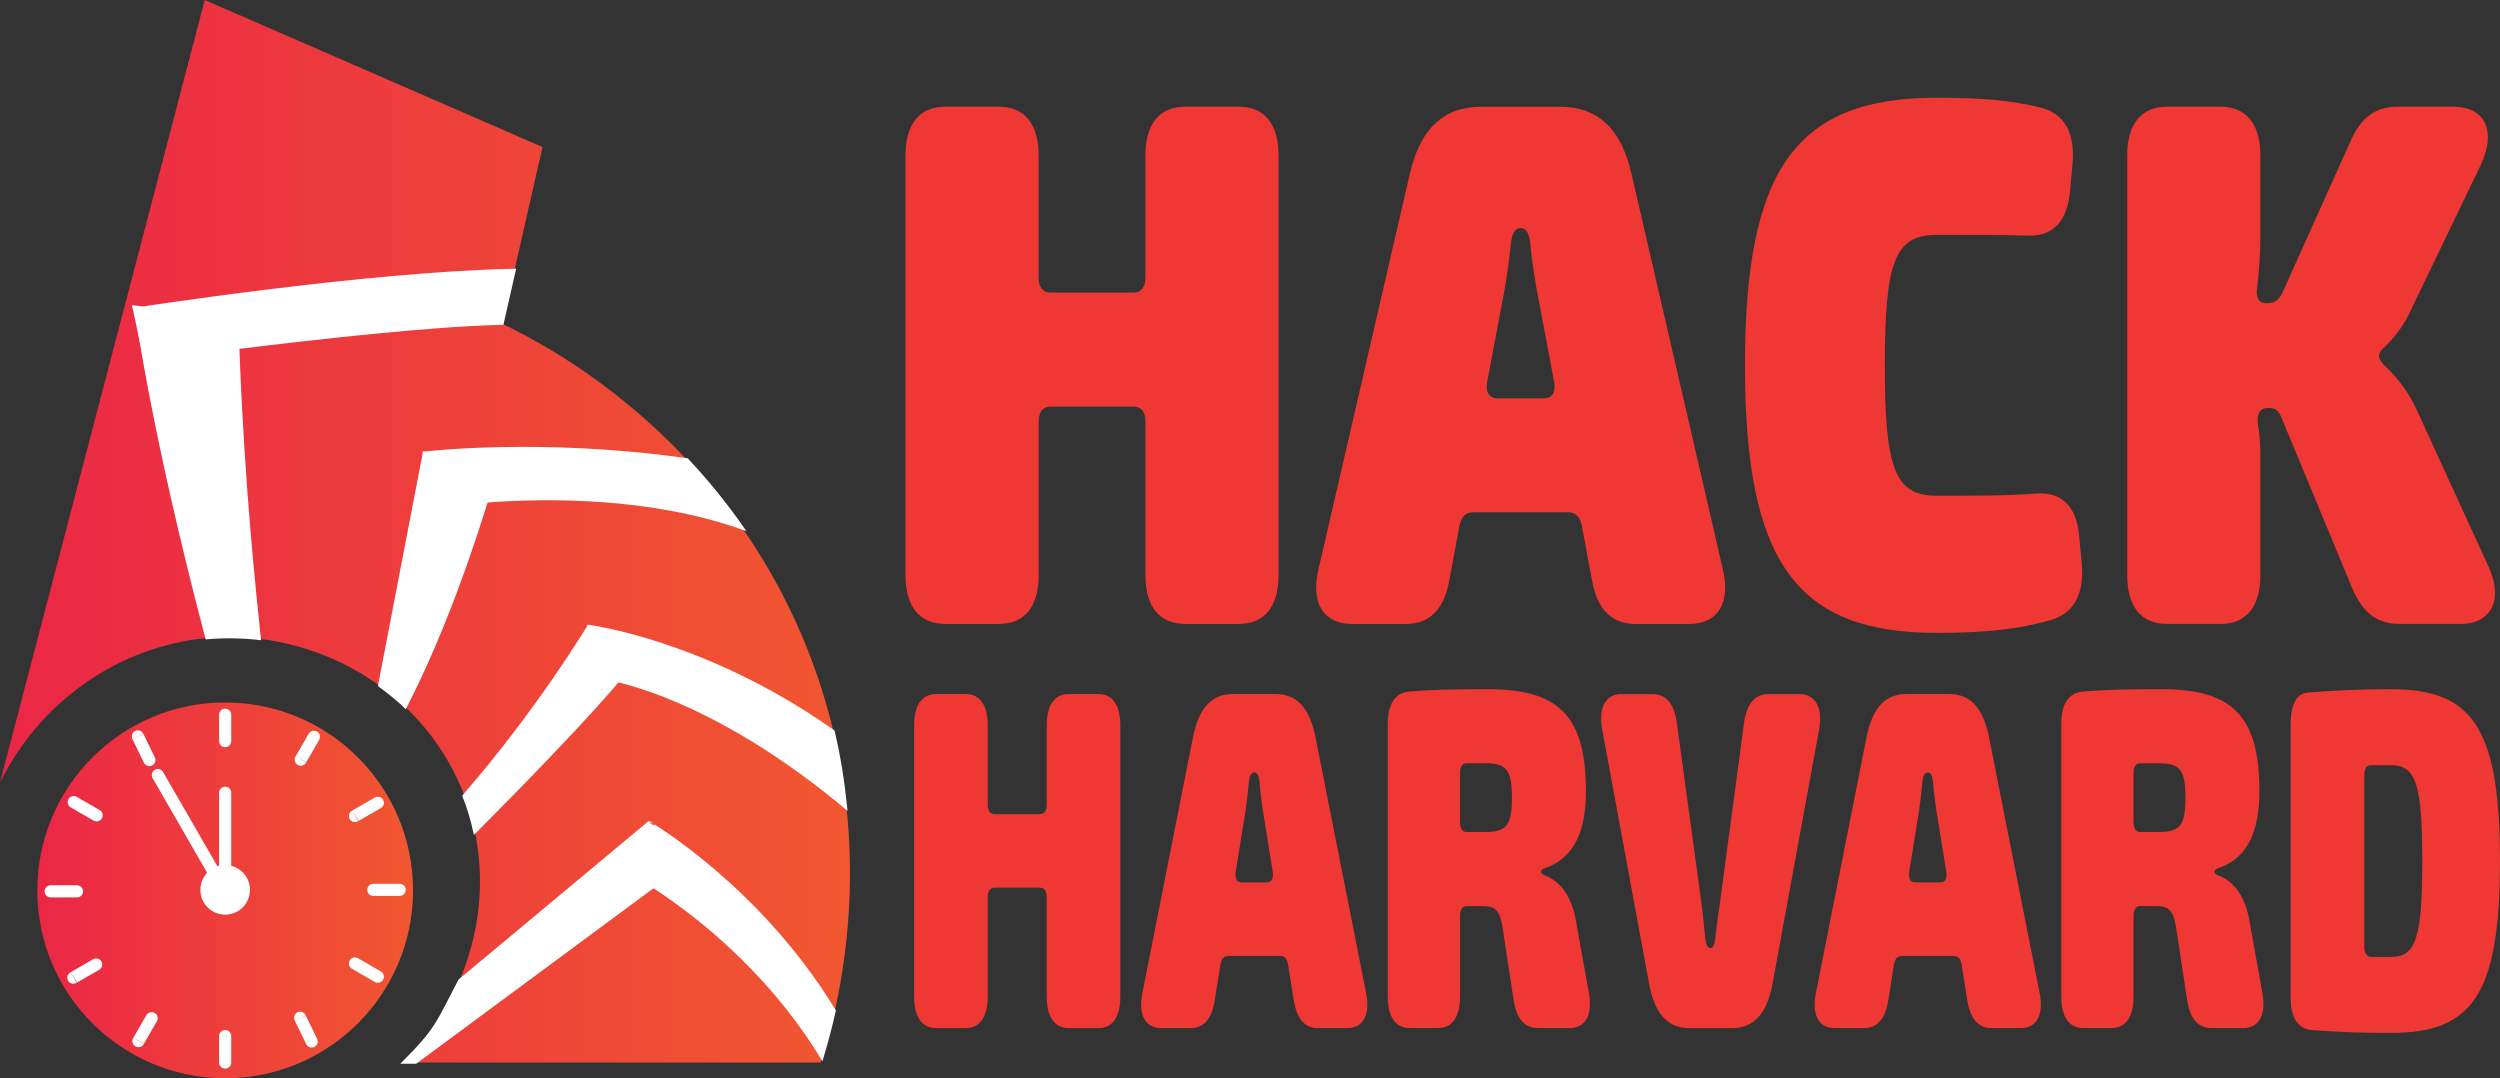 <svg xmlns="http://www.w3.org/2000/svg" xmlns:xlink="http://www.w3.org/1999/xlink" version="1.1" x="0px" y="0px" style="enable-background:new 0 0 1080 1080;" xml:space="preserve" viewBox="17.22 277.79 1029.43 444">
<rect x="17.22" y="277.79" width="1029.43" height="444" fill="#333333" stroke="none"/>
<style type="text/css">
	.st0{display:none;}
	.st1{fill:url(#SVGID_1_);}
	.st2{fill:#EF3734;}
	.st3{fill:url(#SVGID_2_);}
	.st4{fill:none;stroke:#FFFFFF;stroke-width:5;stroke-miterlimit:10;}
	.st5{fill:#FFFFFF;stroke:#FFFFFF;stroke-width:5;stroke-miterlimit:10;}
	.st6{fill:#FFFFFF;stroke:#FFFFFF;stroke-miterlimit:10;}
	.st7{display:none;fill:none;}
</style>
<g id="Layer_1" class="st0">
</g>
<g id="Layer_2">
	<linearGradient id="SVGID_1_" gradientUnits="userSpaceOnUse" x1="17.219" y1="496.551" x2="367.219" y2="496.551">
		<stop offset="0" style="stop-color:#EB2646"/>
		<stop offset="1" style="stop-color:#F15730"/>
	</linearGradient>
	<path class="st1" d="M17.22,599.98l84.31-322.19l139.08,60.55l-16.57,72.8c17.17,8.17,88.63,44.55,124.3,130.64   c33.96,81.94,12.98,154.55,6.85,173.53H183.27c29.16-28.68,39.22-71.31,25.63-108.66c-15.54-42.73-58.15-67.9-100.52-66.49   C69.91,541.44,34.85,564.51,17.22,599.98z"/>
	<g>
		<path class="st2" d="M390.08,514.66V341.79c0-12.97,5.81-20.07,16.42-20.07h21.98c10.61,0,16.42,7.1,16.42,20.07v50.32    c0,4.01,1.77,6.17,5.05,6.17h33.86c3.28,0,5.05-2.16,5.05-6.17v-50.32c0-12.97,5.81-20.07,16.42-20.07h21.98    c10.61,0,16.42,7.1,16.42,20.07v172.87c0,12.97-5.81,20.07-16.42,20.07H505.3c-10.61,0-16.42-7.1-16.42-20.07v-63.28    c0-4.01-1.77-6.17-5.05-6.17h-33.86c-3.28,0-5.05,2.16-5.05,6.17v63.28c0,12.97-5.81,20.07-16.42,20.07h-21.98    C395.9,534.73,390.08,527.63,390.08,514.66z"/>
		<path class="st2" d="M560.13,512.19l37.65-162.99c4.3-18.52,13.9-27.47,29.56-27.47h32.09c15.67,0,25.27,8.95,29.56,27.47    l37.65,162.99c3.28,13.89-2.02,22.54-13.9,22.54h-21.98c-9.85,0-15.67-5.87-17.94-17.6l-4.29-23.15c-0.76-3.4-2.53-5.25-5.56-5.25    H623.8c-3.03,0-4.8,1.85-5.56,5.25l-4.3,23.15c-2.27,11.73-8.08,17.6-17.94,17.6h-21.98    C562.15,534.73,556.84,526.09,560.13,512.19z M652.86,441.81c3.54,0,5.05-2.47,4.3-6.79l-7.33-38.9    c-1.01-5.87-2.02-12.35-2.53-18.52c-0.5-4.01-1.77-5.87-3.79-5.87h-0.25c-2.02,0-3.54,2.16-3.79,5.87    c-0.76,6.17-1.52,12.66-2.53,18.52l-7.33,38.9c-0.76,4.32,0.76,6.79,4.29,6.79H652.86z"/>
		<path class="st2" d="M735.74,428.23c0-81.19,21.22-110.21,79.08-110.21c19.2,0,31.08,1.23,42.45,4.01    c10.11,2.47,14.4,10.5,13.39,22.84l-1.01,11.11c-1.01,12.66-6.82,19.14-17.18,18.83c-10.61-0.31-21.22-0.31-37.65-0.31    c-17.18,0-21.48,10.5-21.48,53.71c0,43.22,4.29,53.71,21.48,53.71s29.56,0,40.93-0.93c10.61-0.62,16.68,5.25,17.69,18.21    l1.01,10.8c1.01,12.04-3.03,20.37-12.89,23.15c-12.89,3.7-26.78,5.25-46.74,5.25C756.96,538.43,735.74,509.42,735.74,428.23z"/>
		<path class="st2" d="M893.15,514.66V341.79c0-12.97,5.81-20.07,16.42-20.07h21.98c10.61,0,16.42,7.1,16.42,20.07v33.65    c0,6.48-0.5,13.58-1.26,20.37c-0.76,4.32,0.5,6.79,3.54,6.79h0.76c2.78,0,4.55-1.23,6.06-4.32l28.05-62.36    c4.3-9.88,10.36-14.2,19.46-14.2h22.74c13.39,0,17.94,10.19,11.37,24.08l-28.55,59.27c-3.29,7.41-7.33,12.04-11.12,15.74    c-3.03,2.47-2.78,4.63,0,7.41c4.8,4.32,10.11,11.11,13.14,17.9l29.56,64.52c6.57,13.89,1.52,24.08-11.37,24.08h-25.01    c-9.35,0-15.16-4.63-19.46-14.51l-29.06-70.08c-1.26-3.09-2.27-4.32-5.05-4.32h-1.26c-3.03,0.31-4.04,2.78-3.54,6.79    c0.76,4.32,1.01,8.64,1.01,12.66v49.39c0,12.97-5.81,20.07-16.42,20.07h-21.98C898.96,534.73,893.15,527.63,893.15,514.66z"/>
	</g>
	<g>
		<path class="st2" d="M393.62,688.18V576.53c0-8.37,3.21-12.96,9.08-12.96h12.15c5.87,0,9.08,4.59,9.08,12.96v32.5    c0,2.59,0.98,3.99,2.79,3.99h18.72c1.82,0,2.79-1.4,2.79-3.99v-32.5c0-8.37,3.21-12.96,9.08-12.96h12.15    c5.87,0,9.08,4.59,9.08,12.96v111.65c0,8.37-3.21,12.96-9.08,12.96h-12.15c-5.87,0-9.08-4.59-9.08-12.96v-40.87    c0-2.59-0.98-3.99-2.79-3.99h-18.72c-1.82,0-2.79,1.4-2.79,3.99v40.87c0,8.37-3.21,12.96-9.08,12.96H402.7    C396.83,701.14,393.62,696.55,393.62,688.18z"/>
		<path class="st2" d="M487.64,686.58l20.82-105.27c2.38-11.96,7.68-17.74,16.35-17.74h17.74c8.66,0,13.97,5.78,16.35,17.74    l20.82,105.27c1.82,8.97-1.12,14.55-7.68,14.55h-12.16c-5.45,0-8.66-3.79-9.92-11.36l-2.38-14.95c-0.42-2.19-1.4-3.39-3.07-3.39    h-21.65c-1.68,0-2.65,1.2-3.07,3.39l-2.38,14.95c-1.26,7.58-4.47,11.36-9.92,11.36h-12.15    C488.76,701.14,485.83,695.56,487.64,686.58z M538.92,641.13c1.96,0,2.79-1.59,2.38-4.39l-4.05-25.12    c-0.56-3.79-1.12-7.97-1.4-11.96c-0.28-2.59-0.98-3.79-2.1-3.79h-0.14c-1.12,0-1.96,1.4-2.1,3.79c-0.42,3.99-0.84,8.17-1.4,11.96    l-4.05,25.12c-0.42,2.79,0.42,4.39,2.38,4.39H538.92z"/>
		<path class="st2" d="M588.66,688.18V575.93c0-8.17,2.93-12.76,8.66-13.36c8.94-0.8,17.6-1,32.27-1c28.36,0,40.66,9.77,40.66,41.87    c0,15.75-4.19,27.51-17.04,31.9c-1.82,0.6-1.96,2.19-0.14,2.79c5.17,1.99,11.46,6.78,13.41,20.73l5.03,27.91    c1.54,8.97-1.4,14.35-7.96,14.35h-12.99c-5.59,0-8.8-3.79-10.06-11.36l-4.47-29.51c-1.12-7.58-3.07-9.37-8.24-9.37h-6.57    c-1.82,0-2.79,1.4-2.79,3.99v33.29c0,8.37-3.21,12.96-9.08,12.96h-11.6C591.87,701.14,588.66,696.55,588.66,688.18z     M628.89,620.39c8.66,0,10.9-2.79,10.9-14.16s-2.24-14.16-10.9-14.16h-7.68c-1.82,0-2.79,1.4-2.79,3.99v20.34    c0,2.59,0.98,3.99,2.79,3.99H628.89z"/>
		<path class="st2" d="M696.26,682.8l-19.28-104.47c-1.7-9.15,1.38-14.75,7.94-14.75h12.72c5.56,0,8.97,3.87,10.07,11.96    l10.48,76.76c0.47,3.79,0.8,8.19,1.26,12.16c0.28,2.39,1.01,3.7,2.12,3.7c1.11,0,1.64-1.27,1.93-3.9    c0.42-3.79,1.02-8.1,1.54-11.76l10.34-77.16c1.11-7.95,4.58-11.76,10.14-11.76h12.72c6.56,0,9.68,5.69,8.02,14.75L747.12,682.8    c-2.27,12.38-7.71,18.34-16.66,18.34h-17.6C703.91,701.14,698.54,695.24,696.26,682.8z"/>
		<path class="st2" d="M764.98,686.58l20.82-105.27c2.38-11.96,7.68-17.74,16.35-17.74h17.74c8.66,0,13.97,5.78,16.35,17.74    l20.82,105.27c1.82,8.97-1.12,14.55-7.68,14.55h-12.15c-5.45,0-8.66-3.79-9.92-11.36l-2.38-14.95c-0.42-2.19-1.4-3.39-3.07-3.39    h-21.66c-1.68,0-2.65,1.2-3.07,3.39l-2.38,14.95c-1.26,7.58-4.47,11.36-9.92,11.36h-12.16    C766.09,701.14,763.16,695.56,764.98,686.58z M816.25,641.13c1.96,0,2.79-1.59,2.38-4.39l-4.05-25.12    c-0.56-3.79-1.12-7.97-1.4-11.96c-0.28-2.59-0.98-3.79-2.1-3.79h-0.14c-1.12,0-1.96,1.4-2.1,3.79c-0.42,3.99-0.84,8.17-1.4,11.96    l-4.05,25.12c-0.42,2.79,0.42,4.39,2.38,4.39H816.25z"/>
		<path class="st2" d="M865.99,688.18V575.93c0-8.17,2.93-12.76,8.66-13.36c8.94-0.8,17.6-1,32.27-1c28.36,0,40.66,9.77,40.66,41.87    c0,15.75-4.19,27.51-17.04,31.9c-1.82,0.6-1.96,2.19-0.14,2.79c5.17,1.99,11.46,6.78,13.41,20.73l5.03,27.91    c1.54,8.97-1.4,14.35-7.96,14.35h-12.99c-5.59,0-8.8-3.79-10.06-11.36l-4.47-29.51c-1.12-7.58-3.07-9.37-8.24-9.37h-6.57    c-1.82,0-2.79,1.4-2.79,3.99v33.29c0,8.37-3.21,12.96-9.08,12.96h-11.6C869.21,701.14,865.99,696.55,865.99,688.18z     M906.23,620.39c8.66,0,10.9-2.79,10.9-14.16s-2.24-14.16-10.9-14.16h-7.68c-1.82,0-2.79,1.4-2.79,3.99v20.34    c0,2.59,0.98,3.99,2.79,3.99H906.23z"/>
		<path class="st2" d="M969.24,701.94c-5.87-0.4-8.8-5.18-8.8-13.36V576.13c0-8.17,2.38-12.76,6.99-13.16    c10.2-0.8,20.82-1.4,34.23-1.4c33.11,0,44.99,14.95,44.99,70.78s-11.88,70.78-44.99,70.78    C989.36,703.13,978.88,702.73,969.24,701.94z M1014.64,632.35c0-31.9-2.65-39.48-12.99-39.48h-8.1c-1.82,0-2.79,1.4-2.79,3.99    v70.78c0,2.59,0.98,3.99,2.79,4.19h8.1C1011.99,671.83,1014.64,664.25,1014.64,632.35z"/>
	</g>
	<linearGradient id="SVGID_2_" gradientUnits="userSpaceOnUse" x1="32.58" y1="644.42" x2="187.291" y2="644.42">
		<stop offset="0" style="stop-color:#EB2646"/>
		<stop offset="1" style="stop-color:#F15730"/>
	</linearGradient>
	<ellipse class="st3" cx="109.94" cy="644.42" rx="77.36" ry="77.37"/>
</g>
<g id="Layer_4">
	<path class="st4" d="M109.94,572.39c0-2.61,0,12.14,0,10.43"/>
	<path class="st4" d="M109.94,704.74c0-2.61,0,12.14,0,10.43"/>
	<path class="st4" d="M181.49,644.21c2.61,0-12.13,0-10.43,0"/>
	<path class="st4" d="M48.63,644.82c2.61,0-12.13,0-10.43,0"/>
	<path class="st4" d="M56.74,613.37c2.26,1.31-10.5-6.08-9.03-5.22"/>
	<path class="st4" d="M79.51,697.33c1.3-2.26-6.06,10.51-5.21,9.04"/>
	<path class="st4" d="M172.54,608.52c2.26-1.3-10.51,6.06-9.03,5.21"/>
	<path class="st4" d="M56.57,675.09c2.26-1.3-10.51,6.06-9.03,5.21"/>
	<path class="st4" d="M105.34,637.06c5.71,9.9-26.56-46.07-22.82-39.59"/>
	<path class="st4" d="M109.94,637.27c0,8.16,0-37.98,0-32.63"/>
	<circle class="st5" cx="109.94" cy="644.21" r="7.71"/>
	<path class="st4" d="M146.34,581.44c1.3-2.26-6.06,10.51-5.21,9.04"/>
	<path class="st4" d="M172.54,679.82c2.26,1.31-10.5-6.08-9.03-5.22"/>
	<path class="st4" d="M145.43,706.38c1.14,2.35-5.3-10.92-4.55-9.38"/>
	<path class="st4" d="M78.6,590.5c1.14,2.35-5.3-10.92-4.55-9.38"/>
</g>
<g id="Layer_9">
	<path class="st6" d="M124.15,540.85c-6.76-0.82-14.97-0.94-21.87-0.3c-22.16-84.11-28.82-133.29-28.82-133.29s0.02,0,0.04,0   c1.43-0.07,41.27-1.92,41.61,8.52c0.08,2.48,0.17,4.94,0.26,7.39C117.4,477.65,122.33,523.51,124.15,540.85z"/>
	<path class="st6" d="M229.12,388.95l-5.01,22.09c-28.38,0.6-76.36,5.95-109.79,10.08c-21.8,2.69-37.42,4.86-37.42,4.86l-4.45-20.77   l-0.04-0.17C72.41,405.04,168.46,390.07,229.12,388.95z"/>
	<path class="st6" d="M221.33,471.76c0,0-1.29,4.7-3.72,12.48c-5.7,18.33-17.23,53.3-33.44,84.74c-3.31-3.2-7.07-6.18-10.78-8.93   l18.42-95.79L221.33,471.76z"/>
	<path class="st6" d="M274.6,554.68c0,0-0.78,1.04-2.87,3.52c-5.8,6.89-21.72,24.89-59.07,62.4c-1.1-5.18-2.63-10.22-4.55-15.08   c30.75-35.38,51.23-69.54,51.23-69.54l0.43,0.52L274.6,554.68z"/>
	<path class="st6" d="M292.66,638.24l-6.4,4.73l-97.81,72.33h-5.18c13.48-13.49,13.69-15.67,23.16-33.85l77.55-64.65l0.17,0.42   L292.66,638.24z"/>
	<path class="st6" d="M360.88,693.96c-1.46,6.53-3.18,13.07-5.16,19.61c-23.08-37.92-54.89-61.25-69.45-70.6   c-4.91-3.16-7.87-4.73-7.87-4.73l5.76-21.02l0.22-0.81C284.37,616.41,329.9,642.86,360.88,693.96z"/>
	<path class="st6" d="M365.6,610.51c-43.81-36.55-78.27-48.44-93.87-52.31c-5.77-1.42-8.91-1.73-8.91-1.73l-3.05-19.97l-0.14-0.92   c0,0,48.02,6.04,100.76,43.28C362.9,589.35,364.48,599.63,365.6,610.51z"/>
	<path class="st6" d="M323.26,495.49c-37.79-13.42-80.04-13.18-105.64-11.26c-14.48,1.08-23.64,2.71-23.64,2.71l-2.15-22.7   c0,0,48.14-5.85,108.35,2.75C308.6,475.98,316.31,485.5,323.26,495.49z"/>
</g>
</svg>